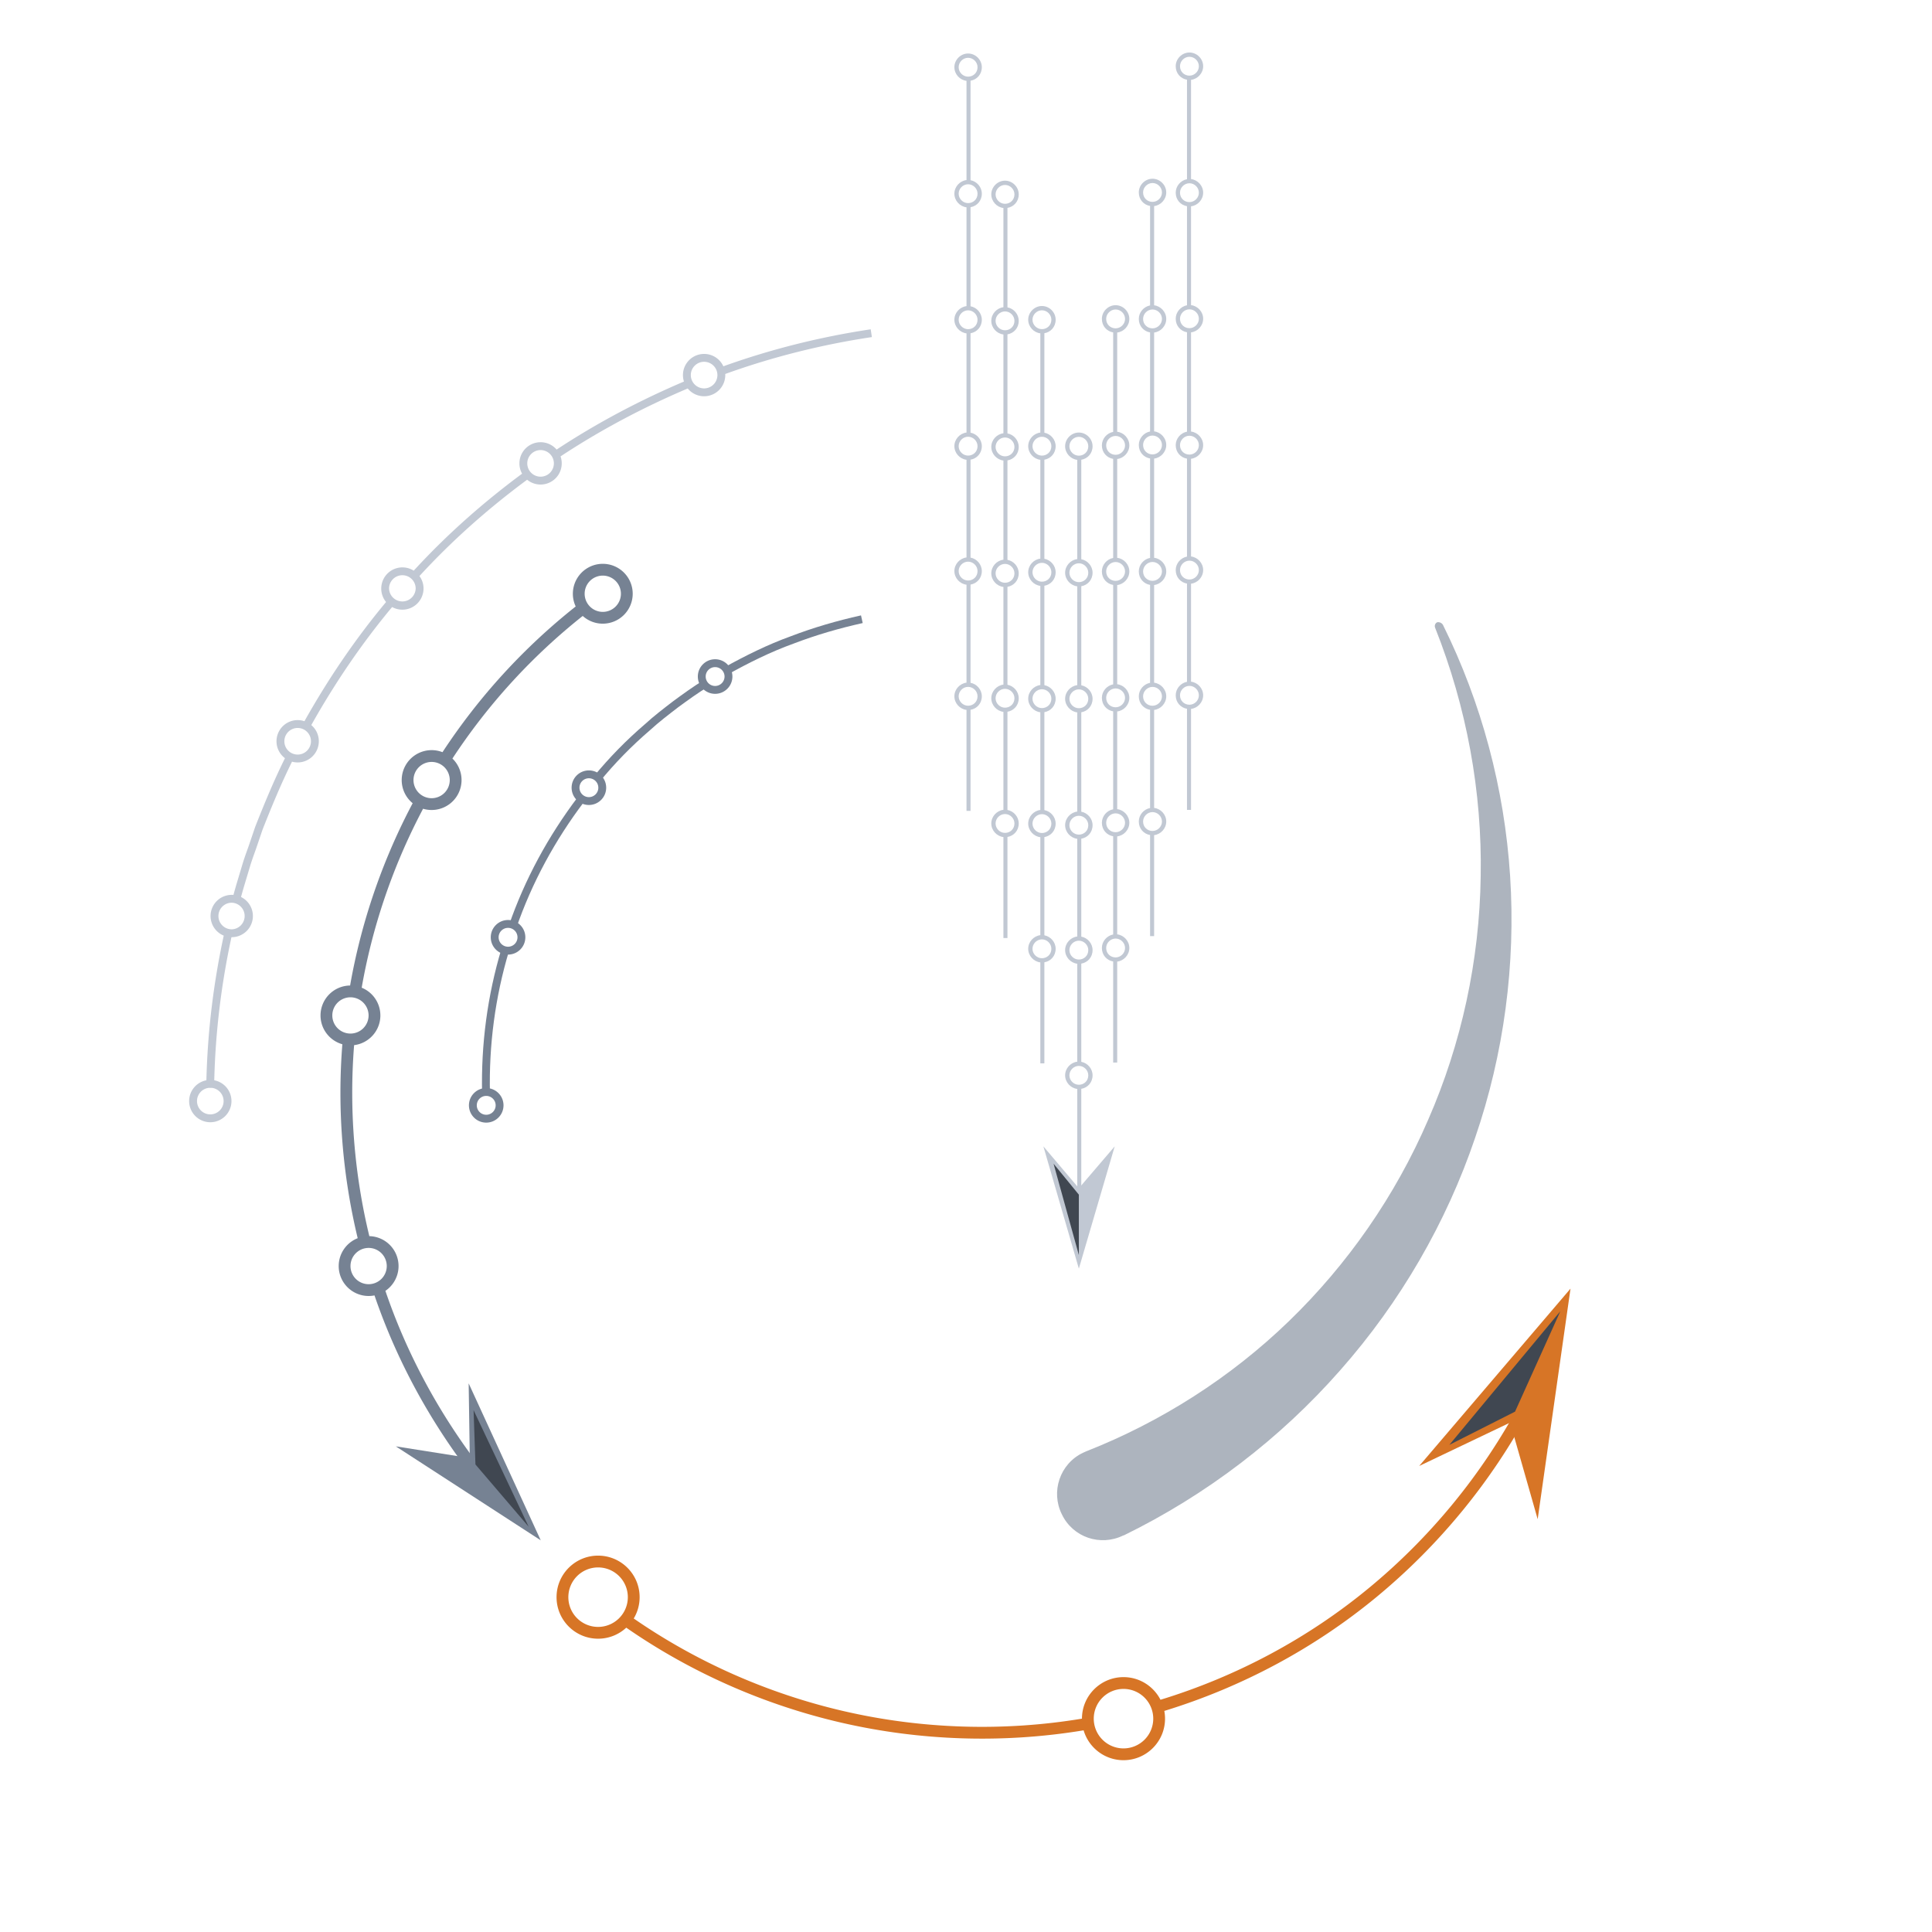 <svg viewBox="0 0 512 512" xmlns="http://www.w3.org/2000/svg" xml:space="preserve" style="fill-rule:evenodd;clip-rule:evenodd;stroke-miterlimit:10"><path style="fill:none" d="M0 0h512v512H0z"/><path d="M128.8 289.8c-.3-12.9 1.4-25.8 5.1-38.1M135.8 245.7c4.2-12.2 10.4-23.6 18.2-33.9M158.1 206.5c4.1-5 8.6-9.6 13.5-13.8 2.4-2.2 4.9-4.1 7.5-6.1 2.6-1.9 5.2-3.8 8-5.5M192.4 177.8c5.6-3.1 11.4-6 17.5-8.2 6-2.3 12.2-4.1 18.5-5.5" style="fill:none;fill-rule:nonzero;stroke:#768293;stroke-width:2.08px"/><path d="M56.781 286.287a5.613 5.613 0 0 1 4.56 5.51 5.611 5.611 0 0 1-5.609 5.609 5.611 5.611 0 0 1-5.608-5.609 5.614 5.614 0 0 1 4.573-5.513c.312-12.891 1.869-25.695 4.595-38.335a5.615 5.615 0 0 1-3.49-5.195 5.611 5.611 0 0 1 6.065-5.59c.713-2.653 1.553-5.305 2.334-7.958.504-1.716 1.109-3.331 1.715-5.047l1.706-5.018.009-.023c2.433-6.177 4.955-12.267 7.888-18.188a5.6 5.6 0 0 1-2.244-4.486 5.611 5.611 0 0 1 7.405-5.315c6.279-11.19 13.466-21.793 21.633-31.587a5.611 5.611 0 0 1 7.328-8.311c8.696-9.478 18.369-18.045 28.719-25.699a5.61 5.61 0 0 1 4.898-8.34c1.698 0 3.221.756 4.25 1.95 10.681-7.044 22.003-13.029 33.746-18.028a5.61 5.61 0 0 1 5.342-7.319 5.614 5.614 0 0 1 5.102 3.276c12.63-4.532 25.703-7.8 39.047-9.801l.31 2.06c-13.282 1.992-26.292 5.251-38.858 9.776a5.611 5.611 0 0 1-5.601 5.906 5.597 5.597 0 0 1-4.341-2.059c-11.731 4.981-23.04 10.954-33.702 17.995a5.611 5.611 0 0 1-5.295 7.461 5.586 5.586 0 0 1-3.56-1.276c-10.286 7.599-19.899 16.106-28.538 25.524a5.579 5.579 0 0 1 1.08 3.307 5.611 5.611 0 0 1-8.323 4.908c-8.088 9.699-15.204 20.199-21.423 31.281a5.596 5.596 0 0 1 1.998 4.291 5.61 5.61 0 0 1-7.104 5.406c-2.905 5.863-5.4 11.893-7.81 18.009l-1.694 4.982-.002.006c-.593 1.682-1.188 3.265-1.683 4.947-.776 2.641-1.614 5.281-2.323 7.922a5.612 5.612 0 0 1 3.144 5.038 5.612 5.612 0 0 1-5.609 5.609h-.077c-2.699 12.505-4.242 25.171-4.553 37.924Zm-1.451 2.008a3.528 3.528 0 0 0-3.123 3.502 3.528 3.528 0 0 0 3.525 3.526 3.528 3.528 0 0 0 3.526-3.526 3.527 3.527 0 0 0-3.023-3.489l-.905-.013Zm6.081-49.066a3.528 3.528 0 0 0-3.526 3.525 3.528 3.528 0 0 0 3.526 3.526 3.527 3.527 0 0 0 0-7.051Zm17.473-46.311a3.528 3.528 0 0 0-3.526 3.526 3.528 3.528 0 0 0 3.526 3.525 3.527 3.527 0 0 0 3.525-3.525 3.528 3.528 0 0 0-3.525-3.526Zm27.747-40.479a3.527 3.527 0 0 0-3.525 3.525 3.527 3.527 0 0 0 7.051 0 3.527 3.527 0 0 0-3.526-3.525Zm79.965-56.561a3.527 3.527 0 0 0-3.525 3.525 3.528 3.528 0 0 0 3.525 3.526 3.528 3.528 0 0 0 3.526-3.526 3.528 3.528 0 0 0-3.526-3.525Zm-43.338 23.397a3.527 3.527 0 0 0-3.525 3.525 3.528 3.528 0 0 0 3.525 3.526 3.528 3.528 0 0 0 3.526-3.526 3.528 3.528 0 0 0-3.526-3.525Z" style="fill:#c1c8d3"/><path d="M382.4 165.6c10.2 20.6 16.3 43.3 17.8 66.6 1.5 23.3-1.6 47-9.3 69.4-7.6 22.4-19.8 43.5-35.7 61.5-15.9 18.1-35.5 33.1-57.4 43.8h-.1c-6.1 3-13.4.5-16.3-5.6-3-6-.5-13.4 5.6-16.3.3-.1.6-.3.9-.4 19.8-7.8 38.2-19.5 53.7-34.5s28.2-33.2 36.9-53.4c8.8-20.1 13.6-42.2 13.9-64.5.4-22.3-3.7-44.8-12.1-65.9-.2-.6.1-1.2.6-1.4.6-.1 1.2.2 1.5.7Z" style="fill:#768293;fill-opacity:.6;fill-rule:nonzero"/><path d="M165.967 431.349a10.965 10.965 0 0 1-7.468 2.924c-6.075 0-11.007-4.932-11.007-11.007 0-6.075 4.932-11.008 11.007-11.008 6.075 0 11.008 4.933 11.008 11.008a10.96 10.96 0 0 1-1.562 5.652c16.791 11.609 35.834 19.974 55.706 24.56 20.598 4.753 42.186 5.447 63.081 1.983.001-6.075 4.933-11.006 11.008-11.006 4.271 0 7.978 2.439 9.802 5.999 20.117-6.154 38.956-16.2 55.164-29.56 16.343-13.47 30.012-30.11 40.016-48.83l2.756 1.472c-10.196 19.08-24.127 36.04-40.784 49.77-16.497 13.597-35.667 23.829-56.138 30.106.125.664.191 1.35.191 2.05 0 6.076-4.932 11.008-11.007 11.008-5.002 0-9.229-3.343-10.567-7.915-21.275 3.518-43.253 2.807-64.224-2.033-20.335-4.692-39.818-13.267-56.982-25.173Zm-7.468-15.966a7.886 7.886 0 0 0-7.882 7.883 7.886 7.886 0 0 0 7.882 7.882 7.886 7.886 0 0 0 7.883-7.882 7.886 7.886 0 0 0-7.883-7.883ZM297.74 447.58a7.886 7.886 0 0 0-7.883 7.882 7.886 7.886 0 0 0 7.883 7.883 7.886 7.886 0 0 0 7.882-7.883 7.886 7.886 0 0 0-7.882-7.882Z" style="fill:#d77526"/><path d="m376.1 388.5 24.1-11.5 7.3 25.6 8.7-61.1-40.1 47Z" style="fill:#d77526;fill-rule:nonzero"/><path d="m384.1 382.9 29.4-35.4-12 26.6-17.4 8.8Z" style="fill:#404751;fill-rule:nonzero"/><path d="M90.727 276.738c-3.336-.937-5.785-4.003-5.785-7.636a7.934 7.934 0 0 1 7.839-7.93c2.792-15.951 8.002-31.494 15.33-45.904.41-.806.827-1.609 1.25-2.408a7.915 7.915 0 0 1-2.906-6.134 7.934 7.934 0 0 1 10.81-7.391 164.074 164.074 0 0 1 35.3-38.614 7.934 7.934 0 0 1 7.179-11.303 7.933 7.933 0 0 1 7.93 7.93 7.934 7.934 0 0 1-7.93 7.931 7.902 7.902 0 0 1-5.316-2.047 160.935 160.935 0 0 0-34.533 37.791 7.907 7.907 0 0 1 2.421 5.703 7.934 7.934 0 0 1-10.196 7.602c-.414.782-.822 1.567-1.223 2.356-7.194 14.147-12.308 29.407-15.045 45.067a7.936 7.936 0 0 1 4.952 7.351c0 4.048-3.041 7.392-6.961 7.871-1.348 16.939.045 34.152 4.034 50.618a7.934 7.934 0 0 1 7.744 7.928 7.924 7.924 0 0 1-3.487 6.568c5.766 16.969 14.462 32.911 25.402 47.057l-2.472 1.912c-11.106-14.362-19.942-30.54-25.819-47.759a7.935 7.935 0 0 1-9.486-7.778 7.938 7.938 0 0 1 5.034-7.384c-4.029-16.723-5.433-34.199-4.066-51.397Zm6.963 53.976a4.808 4.808 0 0 0-4.806 4.805 4.808 4.808 0 0 0 4.806 4.806 4.808 4.808 0 0 0 4.806-4.806 4.808 4.808 0 0 0-4.806-4.805Zm-4.817-66.418a4.808 4.808 0 0 0-4.806 4.806 4.808 4.808 0 0 0 4.806 4.805 4.808 4.808 0 0 0 4.806-4.805 4.808 4.808 0 0 0-4.806-4.806Zm21.513-62.375a4.807 4.807 0 0 0-4.806 4.805 4.808 4.808 0 0 0 4.806 4.806 4.808 4.808 0 0 0 4.805-4.806 4.807 4.807 0 0 0-4.805-4.805Zm45.358-49.378a4.807 4.807 0 0 0-4.806 4.805 4.808 4.808 0 0 0 4.806 4.806 4.807 4.807 0 0 0 4.805-4.806 4.807 4.807 0 0 0-4.805-4.805Z" style="fill:#768293"/><path d="m124.2 366.6.3 19.8-19.6-3.1 38.4 24.9-19.1-41.6Z" style="fill:#768293;fill-rule:nonzero"/><path d="m125.5 373.7 14.6 30.9-14.1-16.5-.5-14.4Z" style="fill:#404751;fill-rule:nonzero"/><path d="m77.7 292.7 9.4 11.1 9.5-11.1-9.5 32.4-9.4-32.4Z" style="fill:#c1c8d3;fill-rule:nonzero" transform="translate(198.809 11.1)"/><path d="m80.4 297.3 6.7 24.2v-16l-6.7-8.2Z" style="fill:#404751;fill-rule:nonzero" transform="translate(198.809 11.1)"/><path d="M60.694 41.277c-1.708-.19-3.084-1.558-3.084-3.177 0-1.745 1.6-3.199 3.49-3.199 1.89 0 3.49 1.454 3.49 3.199 0 1.679-1.262 2.899-2.869 3.151v23.206c1.607.276 2.869 1.596 2.869 3.146 0 1.679-1.262 2.899-2.869 3.151v23.112c1.607.275 2.869 1.596 2.869 3.146 0 1.679-1.262 2.899-2.869 3.151v23.193c1.607.276 2.869 1.596 2.869 3.146 0 1.679-1.262 2.9-2.869 3.151v22.846c1.607.276 2.869 1.596 2.869 3.146 0 1.679-1.262 2.899-2.869 3.151v22.911c1.607.276 2.869 1.597 2.869 3.147 0 1.679-1.262 2.899-2.869 3.151v23.582h-1.027v-23.556c-1.708-.19-3.084-1.559-3.084-3.177 0-1.619 1.376-2.987 3.084-3.177v-22.855c-1.708-.19-3.084-1.558-3.084-3.177s1.376-2.987 3.084-3.177v-22.789c-1.708-.19-3.084-1.558-3.084-3.177 0-1.618 1.376-2.987 3.084-3.176v-23.137c-1.708-.19-3.084-1.559-3.084-3.177 0-1.619 1.376-2.987 3.084-3.177V70.78c-1.708-.19-3.084-1.558-3.084-3.177 0-1.618 1.376-2.987 3.084-3.177V41.277Zm.406-.977c1.3 0 2.4-.9 2.4-2.2 0-1.2-1.1-2.2-2.4-2.2-1.3 0-2.4 1-2.4 2.2 0 1.2 1.1 2.2 2.4 2.2Zm0 146.754c1.3 0 2.4-.9 2.4-2.2 0-1.2-1.1-2.2-2.4-2.2-1.3 0-2.4 1-2.4 2.2 0 1.2 1.1 2.2 2.4 2.2Zm0-29.209c1.3 0 2.4-.9 2.4-2.2 0-1.2-1.1-2.2-2.4-2.2-1.3 0-2.4 1-2.4 2.2 0 1.2 1.1 2.2 2.4 2.2Zm0-58.633c1.3 0 2.4-.9 2.4-2.2 0-1.2-1.1-2.2-2.4-2.2-1.3 0-2.4 1-2.4 2.2 0 1.2 1.1 2.2 2.4 2.2Zm0-29.409c1.3 0 2.4-.9 2.4-2.2 0-1.2-1.1-2.2-2.4-2.2-1.3 0-2.4 1-2.4 2.2 0 1.2 1.1 2.2 2.4 2.2Zm0 58.899c1.3 0 2.4-.9 2.4-2.2 0-1.2-1.1-2.2-2.4-2.2-1.3 0-2.4 1-2.4 2.2 0 1.2 1.1 2.2 2.4 2.2Z" style="fill:#c1c8d3" transform="matrix(1.042 0 0 1.136 192.89 -25.468)"/><path d="M60.694 41.277c-1.708-.19-3.084-1.558-3.084-3.177 0-1.745 1.6-3.199 3.49-3.199 1.89 0 3.49 1.454 3.49 3.199 0 1.679-1.262 2.899-2.869 3.151v23.206c1.607.276 2.869 1.596 2.869 3.146 0 1.679-1.262 2.899-2.869 3.151v23.112c1.607.275 2.869 1.596 2.869 3.146 0 1.679-1.262 2.899-2.869 3.151v23.193c1.607.276 2.869 1.596 2.869 3.146 0 1.679-1.262 2.9-2.869 3.151v22.846c1.607.276 2.869 1.596 2.869 3.146 0 1.679-1.262 2.899-2.869 3.151v22.911c1.607.276 2.869 1.597 2.869 3.147 0 1.679-1.262 2.899-2.869 3.151v23.582h-1.027v-23.556c-1.708-.19-3.084-1.559-3.084-3.177 0-1.619 1.376-2.987 3.084-3.177v-22.855c-1.708-.19-3.084-1.558-3.084-3.177s1.376-2.987 3.084-3.177v-22.789c-1.708-.19-3.084-1.558-3.084-3.177 0-1.618 1.376-2.987 3.084-3.176v-23.137c-1.708-.19-3.084-1.559-3.084-3.177 0-1.619 1.376-2.987 3.084-3.177V70.78c-1.708-.19-3.084-1.558-3.084-3.177 0-1.618 1.376-2.987 3.084-3.177V41.277Zm.406-.977c1.3 0 2.4-.9 2.4-2.2 0-1.2-1.1-2.2-2.4-2.2-1.3 0-2.4 1-2.4 2.2 0 1.2 1.1 2.2 2.4 2.2Zm0 146.754c1.3 0 2.4-.9 2.4-2.2 0-1.2-1.1-2.2-2.4-2.2-1.3 0-2.4 1-2.4 2.2 0 1.2 1.1 2.2 2.4 2.2Zm0-29.209c1.3 0 2.4-.9 2.4-2.2 0-1.2-1.1-2.2-2.4-2.2-1.3 0-2.4 1-2.4 2.2 0 1.2 1.1 2.2 2.4 2.2Zm0-58.633c1.3 0 2.4-.9 2.4-2.2 0-1.2-1.1-2.2-2.4-2.2-1.3 0-2.4 1-2.4 2.2 0 1.2 1.1 2.2 2.4 2.2Zm0-29.409c1.3 0 2.4-.9 2.4-2.2 0-1.2-1.1-2.2-2.4-2.2-1.3 0-2.4 1-2.4 2.2 0 1.2 1.1 2.2 2.4 2.2Zm0 58.899c1.3 0 2.4-.9 2.4-2.2 0-1.2-1.1-2.2-2.4-2.2-1.3 0-2.4 1-2.4 2.2 0 1.2 1.1 2.2 2.4 2.2Z" style="fill:#c1c8d3" transform="matrix(1.042 0 0 1.136 202.673 8.23)"/><path d="M60.694 41.277c-1.708-.19-3.084-1.558-3.084-3.177 0-1.745 1.6-3.199 3.49-3.199 1.89 0 3.49 1.454 3.49 3.199 0 1.679-1.262 2.899-2.869 3.151v23.206c1.607.276 2.869 1.596 2.869 3.146 0 1.679-1.262 2.899-2.869 3.151v23.112c1.607.275 2.869 1.596 2.869 3.146 0 1.679-1.262 2.899-2.869 3.151v23.193c1.607.276 2.869 1.596 2.869 3.146 0 1.679-1.262 2.9-2.869 3.151v22.846c1.607.276 2.869 1.596 2.869 3.146 0 1.679-1.262 2.899-2.869 3.151v22.911c1.607.276 2.869 1.597 2.869 3.147 0 1.679-1.262 2.899-2.869 3.151v23.582h-1.027v-23.556c-1.708-.19-3.084-1.559-3.084-3.177 0-1.619 1.376-2.987 3.084-3.177v-22.855c-1.708-.19-3.084-1.558-3.084-3.177s1.376-2.987 3.084-3.177v-22.789c-1.708-.19-3.084-1.558-3.084-3.177 0-1.618 1.376-2.987 3.084-3.176v-23.137c-1.708-.19-3.084-1.559-3.084-3.177 0-1.619 1.376-2.987 3.084-3.177V70.78c-1.708-.19-3.084-1.558-3.084-3.177 0-1.618 1.376-2.987 3.084-3.177V41.277Zm.406-.977c1.3 0 2.4-.9 2.4-2.2 0-1.2-1.1-2.2-2.4-2.2-1.3 0-2.4 1-2.4 2.2 0 1.2 1.1 2.2 2.4 2.2Zm0 146.754c1.3 0 2.4-.9 2.4-2.2 0-1.2-1.1-2.2-2.4-2.2-1.3 0-2.4 1-2.4 2.2 0 1.2 1.1 2.2 2.4 2.2Zm0-29.209c1.3 0 2.4-.9 2.4-2.2 0-1.2-1.1-2.2-2.4-2.2-1.3 0-2.4 1-2.4 2.2 0 1.2 1.1 2.2 2.4 2.2Zm0-58.633c1.3 0 2.4-.9 2.4-2.2 0-1.2-1.1-2.2-2.4-2.2-1.3 0-2.4 1-2.4 2.2 0 1.2 1.1 2.2 2.4 2.2Zm0-29.409c1.3 0 2.4-.9 2.4-2.2 0-1.2-1.1-2.2-2.4-2.2-1.3 0-2.4 1-2.4 2.2 0 1.2 1.1 2.2 2.4 2.2Zm0 58.899c1.3 0 2.4-.9 2.4-2.2 0-1.2-1.1-2.2-2.4-2.2-1.3 0-2.4 1-2.4 2.2 0 1.2 1.1 2.2 2.4 2.2Z" style="fill:#c1c8d3" transform="matrix(1.042 0 0 1.136 212.456 41.447)"/><path d="M60.694 41.277c-1.708-.19-3.084-1.558-3.084-3.177 0-1.745 1.6-3.199 3.49-3.199 1.89 0 3.49 1.454 3.49 3.199 0 1.679-1.262 2.899-2.869 3.151v23.206c1.607.276 2.869 1.596 2.869 3.146 0 1.679-1.262 2.899-2.869 3.151v23.112c1.607.275 2.869 1.596 2.869 3.146 0 1.679-1.262 2.899-2.869 3.151v23.193c1.607.276 2.869 1.596 2.869 3.146 0 1.679-1.262 2.9-2.869 3.151v22.846c1.607.276 2.869 1.596 2.869 3.146 0 1.679-1.262 2.899-2.869 3.151v22.911c1.607.276 2.869 1.597 2.869 3.147 0 1.679-1.262 2.899-2.869 3.151v23.582h-1.027v-23.556c-1.708-.19-3.084-1.559-3.084-3.177 0-1.619 1.376-2.987 3.084-3.177v-22.855c-1.708-.19-3.084-1.558-3.084-3.177s1.376-2.987 3.084-3.177v-22.789c-1.708-.19-3.084-1.558-3.084-3.177 0-1.618 1.376-2.987 3.084-3.176v-23.137c-1.708-.19-3.084-1.559-3.084-3.177 0-1.619 1.376-2.987 3.084-3.177V70.78c-1.708-.19-3.084-1.558-3.084-3.177 0-1.618 1.376-2.987 3.084-3.177V41.277Zm.406-.977c1.3 0 2.4-.9 2.4-2.2 0-1.2-1.1-2.2-2.4-2.2-1.3 0-2.4 1-2.4 2.2 0 1.2 1.1 2.2 2.4 2.2Zm0 146.754c1.3 0 2.4-.9 2.4-2.2 0-1.2-1.1-2.2-2.4-2.2-1.3 0-2.4 1-2.4 2.2 0 1.2 1.1 2.2 2.4 2.2Zm0-29.209c1.3 0 2.4-.9 2.4-2.2 0-1.2-1.1-2.2-2.4-2.2-1.3 0-2.4 1-2.4 2.2 0 1.2 1.1 2.2 2.4 2.2Zm0-58.633c1.3 0 2.4-.9 2.4-2.2 0-1.2-1.1-2.2-2.4-2.2-1.3 0-2.4 1-2.4 2.2 0 1.2 1.1 2.2 2.4 2.2Zm0-29.409c1.3 0 2.4-.9 2.4-2.2 0-1.2-1.1-2.2-2.4-2.2-1.3 0-2.4 1-2.4 2.2 0 1.2 1.1 2.2 2.4 2.2Zm0 58.899c1.3 0 2.4-.9 2.4-2.2 0-1.2-1.1-2.2-2.4-2.2-1.3 0-2.4 1-2.4 2.2 0 1.2 1.1 2.2 2.4 2.2Z" style="fill:#c1c8d3" transform="matrix(-1.042 0 0 1.136 378.88 -25.733)"/><path d="M60.694 41.277c-1.708-.19-3.084-1.558-3.084-3.177 0-1.745 1.6-3.199 3.49-3.199 1.89 0 3.49 1.454 3.49 3.199 0 1.679-1.262 2.899-2.869 3.151v23.206c1.607.276 2.869 1.596 2.869 3.146 0 1.679-1.262 2.899-2.869 3.151v23.112c1.607.275 2.869 1.596 2.869 3.146 0 1.679-1.262 2.899-2.869 3.151v23.193c1.607.276 2.869 1.596 2.869 3.146 0 1.679-1.262 2.9-2.869 3.151v22.846c1.607.276 2.869 1.596 2.869 3.146 0 1.679-1.262 2.899-2.869 3.151v22.911c1.607.276 2.869 1.597 2.869 3.147 0 1.679-1.262 2.899-2.869 3.151v23.582h-1.027v-23.556c-1.708-.19-3.084-1.559-3.084-3.177 0-1.619 1.376-2.987 3.084-3.177v-22.855c-1.708-.19-3.084-1.558-3.084-3.177s1.376-2.987 3.084-3.177v-22.789c-1.708-.19-3.084-1.558-3.084-3.177 0-1.618 1.376-2.987 3.084-3.176v-23.137c-1.708-.19-3.084-1.559-3.084-3.177 0-1.619 1.376-2.987 3.084-3.177V70.78c-1.708-.19-3.084-1.558-3.084-3.177 0-1.618 1.376-2.987 3.084-3.177V41.277Zm.406-.977c1.3 0 2.4-.9 2.4-2.2 0-1.2-1.1-2.2-2.4-2.2-1.3 0-2.4 1-2.4 2.2 0 1.2 1.1 2.2 2.4 2.2Zm0 146.754c1.3 0 2.4-.9 2.4-2.2 0-1.2-1.1-2.2-2.4-2.2-1.3 0-2.4 1-2.4 2.2 0 1.2 1.1 2.2 2.4 2.2Zm0-29.209c1.3 0 2.4-.9 2.4-2.2 0-1.2-1.1-2.2-2.4-2.2-1.3 0-2.4 1-2.4 2.2 0 1.2 1.1 2.2 2.4 2.2Zm0-58.633c1.3 0 2.4-.9 2.4-2.2 0-1.2-1.1-2.2-2.4-2.2-1.3 0-2.4 1-2.4 2.2 0 1.2 1.1 2.2 2.4 2.2Zm0-29.409c1.3 0 2.4-.9 2.4-2.2 0-1.2-1.1-2.2-2.4-2.2-1.3 0-2.4 1-2.4 2.2 0 1.2 1.1 2.2 2.4 2.2Zm0 58.899c1.3 0 2.4-.9 2.4-2.2 0-1.2-1.1-2.2-2.4-2.2-1.3 0-2.4 1-2.4 2.2 0 1.2 1.1 2.2 2.4 2.2Z" style="fill:#c1c8d3" transform="matrix(-1.042 0 0 1.136 369.097 7.72)"/><path d="M60.694 41.277c-1.708-.19-3.084-1.558-3.084-3.177 0-1.745 1.6-3.199 3.49-3.199 1.89 0 3.49 1.454 3.49 3.199 0 1.679-1.262 2.899-2.869 3.151v23.206c1.607.276 2.869 1.596 2.869 3.146 0 1.679-1.262 2.899-2.869 3.151v23.112c1.607.275 2.869 1.596 2.869 3.146 0 1.679-1.262 2.899-2.869 3.151v23.193c1.607.276 2.869 1.596 2.869 3.146 0 1.679-1.262 2.9-2.869 3.151v22.846c1.607.276 2.869 1.596 2.869 3.146 0 1.679-1.262 2.899-2.869 3.151v22.911c1.607.276 2.869 1.597 2.869 3.147 0 1.679-1.262 2.899-2.869 3.151v23.582h-1.027v-23.556c-1.708-.19-3.084-1.559-3.084-3.177 0-1.619 1.376-2.987 3.084-3.177v-22.855c-1.708-.19-3.084-1.558-3.084-3.177s1.376-2.987 3.084-3.177v-22.789c-1.708-.19-3.084-1.558-3.084-3.177 0-1.618 1.376-2.987 3.084-3.176v-23.137c-1.708-.19-3.084-1.559-3.084-3.177 0-1.619 1.376-2.987 3.084-3.177V70.78c-1.708-.19-3.084-1.558-3.084-3.177 0-1.618 1.376-2.987 3.084-3.177V41.277Zm.406-.977c1.3 0 2.4-.9 2.4-2.2 0-1.2-1.1-2.2-2.4-2.2-1.3 0-2.4 1-2.4 2.2 0 1.2 1.1 2.2 2.4 2.2Zm0 146.754c1.3 0 2.4-.9 2.4-2.2 0-1.2-1.1-2.2-2.4-2.2-1.3 0-2.4 1-2.4 2.2 0 1.2 1.1 2.2 2.4 2.2Zm0-29.209c1.3 0 2.4-.9 2.4-2.2 0-1.2-1.1-2.2-2.4-2.2-1.3 0-2.4 1-2.4 2.2 0 1.2 1.1 2.2 2.4 2.2Zm0-58.633c1.3 0 2.4-.9 2.4-2.2 0-1.2-1.1-2.2-2.4-2.2-1.3 0-2.4 1-2.4 2.2 0 1.2 1.1 2.2 2.4 2.2Zm0-29.409c1.3 0 2.4-.9 2.4-2.2 0-1.2-1.1-2.2-2.4-2.2-1.3 0-2.4 1-2.4 2.2 0 1.2 1.1 2.2 2.4 2.2Zm0 58.899c1.3 0 2.4-.9 2.4-2.2 0-1.2-1.1-2.2-2.4-2.2-1.3 0-2.4 1-2.4 2.2 0 1.2 1.1 2.2 2.4 2.2Z" style="fill:#c1c8d3" transform="matrix(-1.042 0 0 1.136 359.314 41.232)"/><path d="M60.694 41.277c-1.708-.19-3.084-1.558-3.084-3.177 0-1.745 1.6-3.199 3.49-3.199 1.89 0 3.49 1.454 3.49 3.199 0 1.679-1.262 2.899-2.869 3.151v23.206c1.607.276 2.869 1.596 2.869 3.146 0 1.679-1.262 2.899-2.869 3.151v23.112c1.607.275 2.869 1.596 2.869 3.146 0 1.679-1.262 2.899-2.869 3.151v23.193c1.607.276 2.869 1.596 2.869 3.146 0 1.679-1.262 2.9-2.869 3.151v22.846c1.607.276 2.869 1.596 2.869 3.146 0 1.679-1.262 2.899-2.869 3.151v22.911c1.607.276 2.869 1.597 2.869 3.147 0 1.679-1.262 2.899-2.869 3.151v23.582h-1.027v-23.556c-1.708-.19-3.084-1.559-3.084-3.177 0-1.619 1.376-2.987 3.084-3.177v-22.855c-1.708-.19-3.084-1.558-3.084-3.177s1.376-2.987 3.084-3.177v-22.789c-1.708-.19-3.084-1.558-3.084-3.177 0-1.618 1.376-2.987 3.084-3.176v-23.137c-1.708-.19-3.084-1.559-3.084-3.177 0-1.619 1.376-2.987 3.084-3.177V70.78c-1.708-.19-3.084-1.558-3.084-3.177 0-1.618 1.376-2.987 3.084-3.177V41.277Zm.406-.977c1.3 0 2.4-.9 2.4-2.2 0-1.2-1.1-2.2-2.4-2.2-1.3 0-2.4 1-2.4 2.2 0 1.2 1.1 2.2 2.4 2.2Zm0 146.754c1.3 0 2.4-.9 2.4-2.2 0-1.2-1.1-2.2-2.4-2.2-1.3 0-2.4 1-2.4 2.2 0 1.2 1.1 2.2 2.4 2.2Zm0-29.209c1.3 0 2.4-.9 2.4-2.2 0-1.2-1.1-2.2-2.4-2.2-1.3 0-2.4 1-2.4 2.2 0 1.2 1.1 2.2 2.4 2.2Zm0-58.633c1.3 0 2.4-.9 2.4-2.2 0-1.2-1.1-2.2-2.4-2.2-1.3 0-2.4 1-2.4 2.2 0 1.2 1.1 2.2 2.4 2.2Zm0-29.409c1.3 0 2.4-.9 2.4-2.2 0-1.2-1.1-2.2-2.4-2.2-1.3 0-2.4 1-2.4 2.2 0 1.2 1.1 2.2 2.4 2.2Zm0 58.899c1.3 0 2.4-.9 2.4-2.2 0-1.2-1.1-2.2-2.4-2.2-1.3 0-2.4 1-2.4 2.2 0 1.2 1.1 2.2 2.4 2.2Z" style="fill:#c1c8d3" transform="matrix(1.042 0 0 1.136 222.24 74.979)"/><path d="M821.314 133.734c4.862 0 8.81 3.948 8.81 8.81 0 4.863-3.948 8.811-8.81 8.811-4.863 0-8.811-3.948-8.811-8.811 0-4.862 3.948-8.81 8.811-8.81Zm0 4.005a4.807 4.807 0 0 0-4.806 4.805 4.808 4.808 0 0 0 4.806 4.806 4.807 4.807 0 0 0 4.805-4.806 4.807 4.807 0 0 0-4.805-4.805Z" style="fill:#768293" transform="translate(-237.57 105.167) scale(.52)"/><path d="M821.314 133.734c4.862 0 8.81 3.948 8.81 8.81 0 4.863-3.948 8.811-8.81 8.811-4.863 0-8.811-3.948-8.811-8.811 0-4.862 3.948-8.81 8.811-8.81Zm0 4.005a4.807 4.807 0 0 0-4.806 4.805 4.808 4.808 0 0 0 4.806 4.806 4.807 4.807 0 0 0 4.805-4.806 4.807 4.807 0 0 0-4.805-4.805Z" style="fill:#768293" transform="translate(-271.02 134.625) scale(.52)"/><path d="M821.314 133.734c4.862 0 8.81 3.948 8.81 8.81 0 4.863-3.948 8.811-8.81 8.811-4.863 0-8.811-3.948-8.811-8.811 0-4.862 3.948-8.81 8.811-8.81Zm0 4.005a4.807 4.807 0 0 0-4.806 4.805 4.808 4.808 0 0 0 4.806 4.806 4.807 4.807 0 0 0 4.805-4.806 4.807 4.807 0 0 0-4.805-4.805Z" style="fill:#768293" transform="translate(-292.443 174.27) scale(.52)"/><path d="M821.314 133.734c4.862 0 8.81 3.948 8.81 8.81 0 4.863-3.948 8.811-8.81 8.811-4.863 0-8.811-3.948-8.811-8.811 0-4.862 3.948-8.81 8.811-8.81Zm0 4.005a4.807 4.807 0 0 0-4.806 4.805 4.808 4.808 0 0 0 4.806 4.806 4.807 4.807 0 0 0 4.805-4.806 4.807 4.807 0 0 0-4.805-4.805Z" style="fill:#768293" transform="translate(-298.229 218.803) scale(.52)"/></svg>